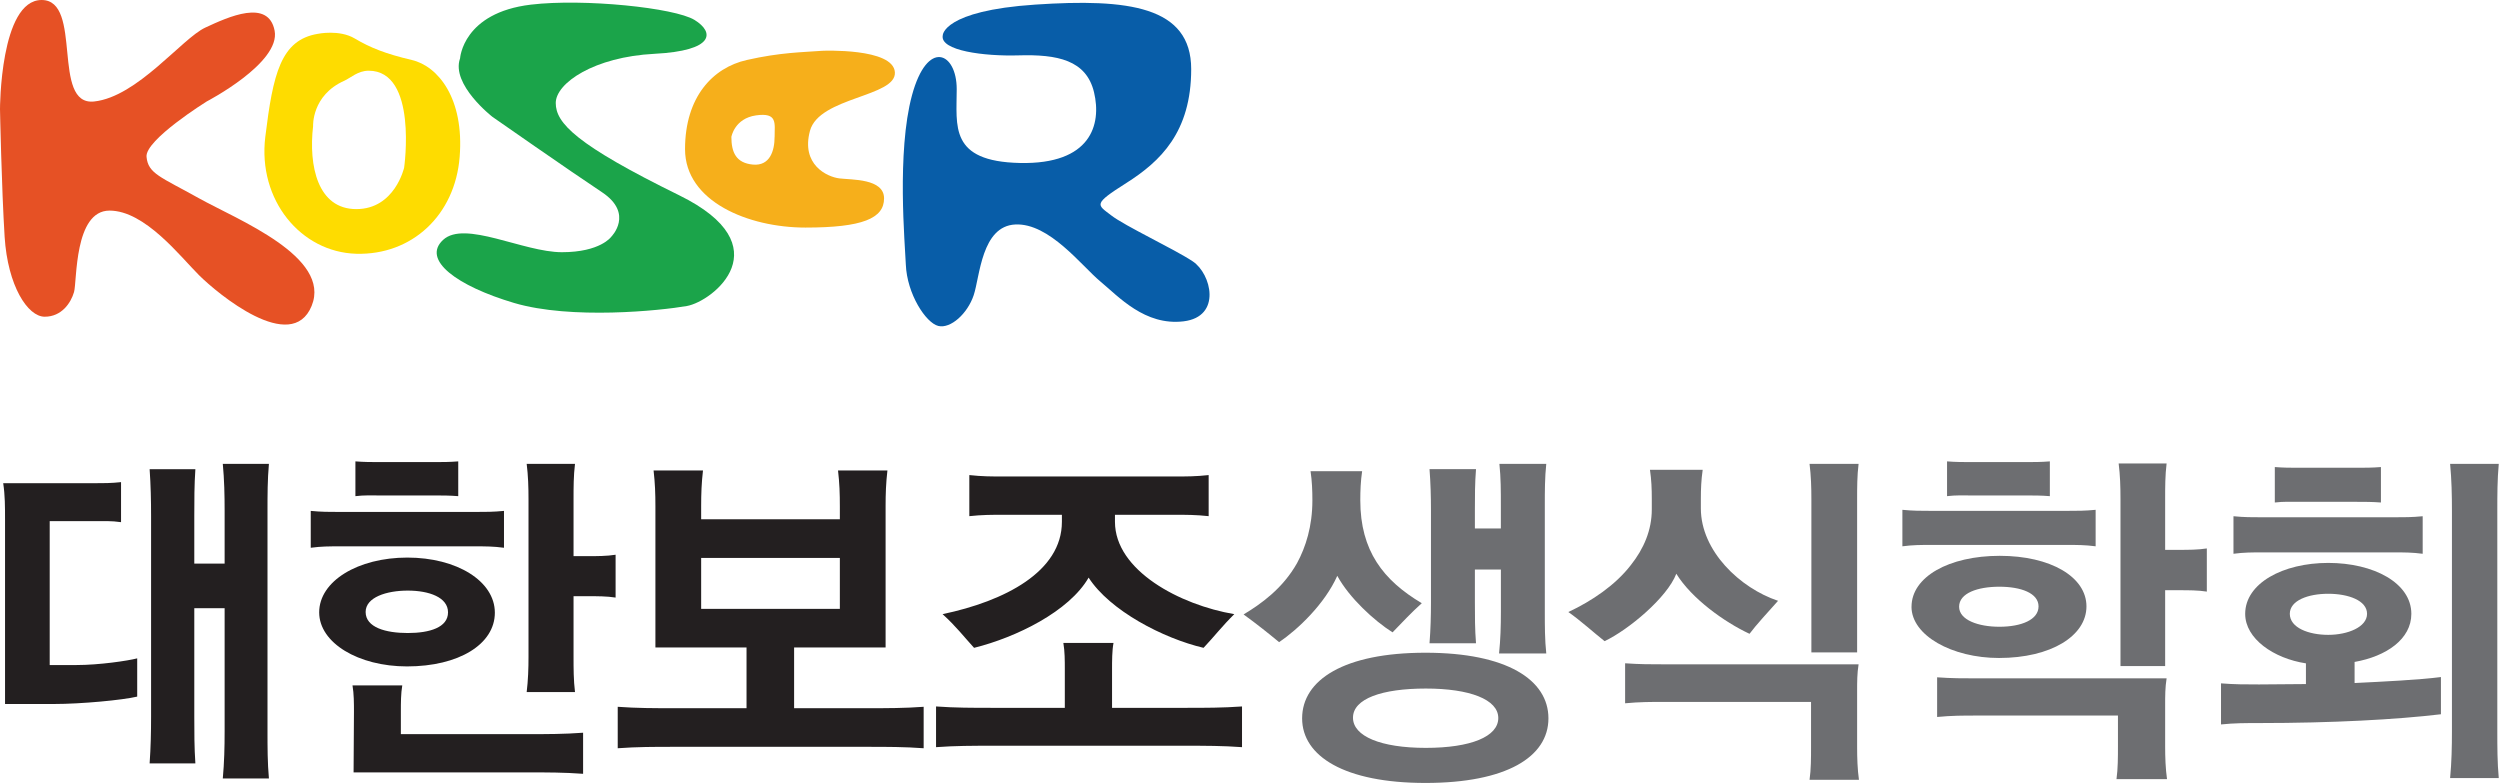 <svg width="67" height="21" viewBox="0 0 67 21" fill="none" xmlns="http://www.w3.org/2000/svg">
<g clip-path="url(#clip0_43_551)">
<path d="M0 2.926C0 2.926 0 0 1.116 0C2.232 0 1.365 2.843 2.522 2.72C3.68 2.596 4.879 1.03 5.499 0.741C6.12 0.452 7.194 -0.041 7.36 0.823C7.525 1.688 5.54 2.719 5.54 2.719C5.54 2.719 3.886 3.748 3.927 4.202C3.969 4.655 4.3 4.738 5.333 5.314C6.366 5.89 8.89 6.88 8.352 8.198C7.814 9.517 5.83 7.869 5.333 7.374C4.836 6.88 3.886 5.644 2.935 5.644C1.984 5.644 2.067 7.539 1.984 7.827C1.9 8.117 1.653 8.488 1.198 8.488C0.744 8.488 0.207 7.665 0.124 6.345C0.042 5.027 0 2.926 0 2.926Z" fill="#E65125"/>
<path d="M12.33 1.565C12.33 1.565 12.402 0.34 14.231 0.124C15.643 -0.043 18.078 0.206 18.614 0.535C19.152 0.866 19.152 1.36 17.54 1.442C15.927 1.524 14.894 2.225 14.894 2.761C14.894 3.297 15.432 3.873 18.201 5.233C20.972 6.593 19.111 8.076 18.408 8.201C17.705 8.324 15.307 8.572 13.777 8.119C12.247 7.665 11.295 6.965 11.875 6.429C12.453 5.893 14.024 6.759 15.058 6.759C16.092 6.759 16.381 6.346 16.381 6.346C16.381 6.346 17.001 5.729 16.134 5.152C15.265 4.576 13.198 3.132 13.198 3.132C13.198 3.132 12.082 2.267 12.329 1.566" fill="#1BA44A"/>
<path d="M23.983 1.937C23.942 1.279 22.039 1.361 22.039 1.361C21.502 1.402 20.923 1.402 20.013 1.608C19.104 1.814 18.359 2.597 18.359 3.998C18.359 5.4 20.055 6.099 21.585 6.099C23.115 6.099 23.693 5.853 23.693 5.317C23.693 4.781 22.825 4.822 22.495 4.781C22.163 4.74 21.461 4.41 21.708 3.503C21.957 2.597 24.024 2.597 23.983 1.938M20.759 3.669C20.759 4.04 20.634 4.452 20.179 4.411C19.725 4.369 19.601 4.081 19.601 3.669C19.601 3.669 19.683 3.174 20.263 3.092C20.842 3.011 20.76 3.298 20.76 3.669" fill="#F6AF1B"/>
<path d="M25.266 0.947C25.266 0.947 25.266 0.288 27.748 0.123C30.229 -0.042 31.924 0.164 31.924 1.853C31.924 3.543 31.097 4.326 30.188 4.903C29.278 5.479 29.403 5.479 29.775 5.768C30.146 6.057 31.47 6.674 31.966 7.005C32.462 7.334 32.752 8.488 31.718 8.612C30.684 8.735 29.981 7.952 29.486 7.54C28.99 7.128 28.122 5.974 27.212 6.016C26.303 6.057 26.261 7.417 26.095 7.911C25.93 8.406 25.475 8.817 25.145 8.735C24.814 8.653 24.307 7.88 24.276 7.087C24.255 6.552 24.029 4.079 24.441 2.555C24.854 1.031 25.64 1.402 25.64 2.389C25.64 3.376 25.434 4.327 27.335 4.368C29.237 4.409 29.527 3.339 29.32 2.473C29.113 1.608 28.338 1.453 27.293 1.484C26.381 1.511 25.184 1.36 25.266 0.948" fill="#085DA8"/>
<path d="M11.038 1.608C10.335 1.443 9.922 1.278 9.508 1.032C9.095 0.785 8.516 0.907 8.516 0.907C7.524 1.072 7.317 1.979 7.11 3.668C6.904 5.358 8.061 6.759 9.549 6.801C11.037 6.841 12.195 5.77 12.319 4.204C12.444 2.638 11.741 1.772 11.037 1.608M10.831 4.492C10.831 4.492 10.582 5.604 9.549 5.604C8.515 5.604 8.267 4.45 8.391 3.379C8.391 3.379 8.349 2.555 9.228 2.164C9.395 2.089 9.59 1.896 9.879 1.895C11.203 1.895 10.831 4.492 10.831 4.492Z" fill="#FEDC00"/>
<path d="M1.332 13.966V17.823H2.049C2.656 17.823 3.422 17.71 3.677 17.644V18.669C3.274 18.764 2.167 18.867 1.451 18.867H0.135V13.918C0.135 13.598 0.135 13.27 0.086 12.95H2.509C2.764 12.95 2.99 12.95 3.244 12.921V13.994C2.989 13.956 2.763 13.966 2.509 13.966H1.332ZM5.207 15.104H6.02V13.693C6.02 13.269 6.011 12.855 5.971 12.432H7.207C7.169 12.855 7.169 13.269 7.169 13.693V19.602C7.169 20.026 7.169 20.439 7.207 20.863H5.971C6.01 20.439 6.02 20.026 6.02 19.602V16.299H5.207V19.198C5.207 19.622 5.207 20.035 5.236 20.459H4.01C4.04 20.035 4.049 19.622 4.049 19.198V13.835C4.049 13.411 4.04 12.998 4.01 12.574H5.236C5.207 12.998 5.207 13.411 5.207 13.835V15.105V15.104Z" fill="#231F20"/>
<path d="M12.732 14.642H9.103C8.819 14.642 8.613 14.642 8.328 14.68V13.692C8.613 13.72 8.819 13.72 9.103 13.72H12.732C13.016 13.72 13.222 13.72 13.507 13.692V14.68C13.222 14.642 13.016 14.642 12.732 14.642ZM8.554 16.411C8.554 15.574 9.593 14.943 10.917 14.943C12.241 14.943 13.262 15.573 13.262 16.42C13.262 17.268 12.291 17.86 10.908 17.86C9.604 17.86 8.554 17.23 8.554 16.411ZM9.476 20.701L9.486 19.082C9.486 18.856 9.486 18.593 9.447 18.368H10.781C10.743 18.584 10.743 18.848 10.743 19.064V19.675H14.156C14.666 19.675 15.117 19.675 15.627 19.637V20.738C15.117 20.7 14.666 20.7 14.156 20.7H9.477L9.476 20.701ZM11.624 13.278H10.182C9.956 13.278 9.761 13.268 9.525 13.297V12.365C9.761 12.384 9.957 12.384 10.182 12.384H11.624C11.85 12.384 12.046 12.384 12.281 12.365V13.297C12.046 13.278 11.849 13.278 11.624 13.278ZM9.799 16.401C9.799 16.816 10.339 16.965 10.928 16.965C11.517 16.965 12.007 16.815 12.007 16.411C12.007 16.007 11.497 15.828 10.928 15.828C10.359 15.828 9.799 16.007 9.799 16.401ZM15.37 14.905H15.753C15.988 14.905 16.263 14.905 16.498 14.867V16.015C16.273 15.978 15.999 15.978 15.773 15.978H15.371V17.596C15.371 17.917 15.371 18.226 15.41 18.547H14.115C14.154 18.226 14.164 17.916 14.164 17.596V13.381C14.164 13.061 14.155 12.75 14.115 12.431H15.41C15.371 12.751 15.371 13.062 15.371 13.381V14.906L15.37 14.905Z" fill="#231F20"/>
<path d="M21.282 17.352V18.98H23.254C23.764 18.98 24.244 18.98 24.754 18.942V20.053C24.244 20.015 23.764 20.015 23.254 20.015H18.055C17.545 20.015 17.065 20.015 16.555 20.053V18.942C17.065 18.98 17.545 18.98 18.055 18.98H20.007V17.352H17.565V13.569C17.565 13.23 17.555 12.948 17.516 12.609H18.84C18.801 12.948 18.791 13.23 18.791 13.569V13.917H22.508V13.569C22.508 13.23 22.499 12.948 22.459 12.609H23.783C23.744 12.948 23.734 13.23 23.734 13.569V17.352H21.282H21.282ZM22.508 16.317V14.952H18.791V16.317H22.508Z" fill="#231F20"/>
<path d="M28.537 18.97V17.926C28.537 17.709 28.537 17.456 28.498 17.23H29.842C29.803 17.437 29.803 17.72 29.803 17.926V18.97H31.785C32.295 18.97 32.775 18.97 33.286 18.933V20.024C32.775 19.986 32.295 19.986 31.785 19.986H26.587C26.076 19.986 25.596 19.986 25.086 20.024V18.933C25.596 18.97 26.076 18.97 26.587 18.97H28.538H28.537ZM29.881 13.796V13.984C29.881 15.292 31.626 16.214 33.079 16.459C32.755 16.779 32.539 17.061 32.255 17.362C31.175 17.108 29.744 16.365 29.175 15.48C28.655 16.383 27.242 17.079 26.105 17.362C25.83 17.061 25.624 16.788 25.261 16.459C26.928 16.11 28.459 15.32 28.459 13.984V13.796H26.919C26.576 13.796 26.321 13.796 25.978 13.833V12.732C26.321 12.77 26.576 12.77 26.919 12.77H31.451C31.794 12.77 32.049 12.77 32.392 12.732V13.833C32.049 13.796 31.794 13.796 31.451 13.796H29.881Z" fill="#231F20"/>
<path d="M36.456 13.409C36.456 14.764 37.074 15.554 38.104 16.166C37.829 16.411 37.594 16.665 37.32 16.947C36.829 16.636 36.162 16.025 35.839 15.432C35.505 16.184 34.78 16.872 34.28 17.21C33.995 16.974 33.691 16.73 33.328 16.467C33.799 16.184 34.378 15.771 34.76 15.093C34.995 14.66 35.172 14.105 35.172 13.409C35.172 13.146 35.162 12.892 35.123 12.629H36.505C36.466 12.892 36.456 13.146 36.456 13.409ZM34.897 19.252C34.897 18.218 36.025 17.493 38.202 17.493C40.38 17.493 41.498 18.218 41.498 19.252C41.498 20.287 40.369 20.983 38.202 20.983C36.035 20.983 34.897 20.268 34.897 19.252ZM36.26 19.234C36.26 19.732 37.006 20.043 38.212 20.043C39.418 20.043 40.154 19.741 40.154 19.243C40.154 18.745 39.388 18.453 38.212 18.453C37.035 18.453 36.26 18.726 36.26 19.234ZM39.526 14.162H40.223V13.542C40.223 13.165 40.223 12.799 40.184 12.432H41.44C41.401 12.799 41.401 13.165 41.401 13.542V16.402C41.401 16.779 41.401 17.145 41.44 17.512H40.175C40.213 17.145 40.224 16.779 40.224 16.402V15.263H39.527V16.138C39.527 16.506 39.527 16.872 39.557 17.239H38.311C38.34 16.872 38.35 16.506 38.35 16.138V13.682C38.35 13.306 38.34 12.949 38.311 12.572H39.557C39.527 12.949 39.527 13.306 39.527 13.682V14.162H39.526Z" fill="#6D6E71"/>
<path d="M45.583 13.372V13.627C45.583 14.765 46.632 15.762 47.652 16.102C47.407 16.375 47.054 16.76 46.887 16.986C46.219 16.675 45.337 16.045 44.925 15.376C44.68 16.017 43.64 16.882 43.003 17.183C42.738 16.975 42.355 16.628 42.031 16.402C42.659 16.11 43.297 15.678 43.709 15.141C44.052 14.708 44.268 14.21 44.268 13.654V13.371C44.268 13.098 44.259 12.863 44.219 12.591H45.632C45.593 12.864 45.583 13.098 45.583 13.371V13.372ZM49.771 20.025C49.771 20.307 49.78 20.617 49.82 20.899H48.496C48.536 20.626 48.536 20.298 48.536 20.025V18.811H44.632C44.24 18.811 43.945 18.811 43.553 18.848V17.776C43.945 17.804 44.239 17.804 44.632 17.804H49.81C49.771 18.049 49.771 18.275 49.771 18.519V20.025ZM49.771 13.382V17.484H48.545V13.382C48.545 13.062 48.536 12.751 48.496 12.432H49.81C49.771 12.752 49.771 13.063 49.771 13.382Z" fill="#6D6E71"/>
<path d="M55.388 14.604H51.759C51.475 14.604 51.269 14.604 50.984 14.641V13.663C51.269 13.691 51.475 13.691 51.759 13.691H55.388C55.672 13.691 55.879 13.691 56.163 13.663V14.641C55.879 14.604 55.672 14.604 55.388 14.604ZM51.229 16.26C51.229 15.461 52.23 14.896 53.593 14.896C54.955 14.896 55.917 15.46 55.917 16.251C55.917 17.042 54.966 17.634 53.573 17.634C52.317 17.634 51.228 17.032 51.228 16.26H51.229ZM58.026 20.005C58.026 20.288 58.036 20.599 58.076 20.88H56.722C56.761 20.607 56.761 20.278 56.761 20.005V19.177H52.994C52.602 19.177 52.307 19.177 51.915 19.215V18.152C52.307 18.18 52.602 18.18 52.994 18.18H58.065C58.026 18.425 58.026 18.65 58.026 18.895V20.005H58.026ZM54.28 13.278H52.837C52.612 13.278 52.416 13.268 52.181 13.297V12.365C52.416 12.384 52.613 12.384 52.837 12.384H54.28C54.505 12.384 54.701 12.384 54.936 12.365V13.297C54.701 13.278 54.505 13.278 54.28 13.278ZM52.504 16.26C52.504 16.618 53.024 16.797 53.583 16.797C54.172 16.797 54.633 16.609 54.633 16.252C54.633 15.895 54.162 15.724 53.583 15.724C53.004 15.724 52.504 15.894 52.504 16.261V16.26ZM58.026 14.736H58.398C58.633 14.736 58.908 14.736 59.143 14.698V15.855C58.918 15.818 58.644 15.818 58.418 15.818H58.026V17.85H56.829V13.371C56.829 13.051 56.82 12.74 56.78 12.421H58.065C58.026 12.741 58.026 13.051 58.026 13.371V14.736Z" fill="#6D6E71"/>
<path d="M61.799 18.332V17.778C60.936 17.646 60.171 17.119 60.171 16.451C60.171 15.633 61.181 15.086 62.397 15.086C63.613 15.086 64.624 15.623 64.624 16.451C64.624 17.128 63.956 17.589 63.103 17.74V18.305C63.878 18.267 64.839 18.22 65.417 18.145V19.142C64.23 19.284 62.495 19.378 60.543 19.378C60.171 19.378 59.886 19.378 59.523 19.415V18.314C59.886 18.343 60.171 18.343 60.543 18.343L61.799 18.333V18.332ZM64.153 14.804H60.632C60.347 14.804 60.142 14.804 59.857 14.841V13.835C60.142 13.863 60.347 13.863 60.632 13.863H64.153C64.437 13.863 64.643 13.863 64.928 13.835V14.841C64.643 14.804 64.437 14.804 64.153 14.804ZM63.152 13.449H61.622C61.396 13.449 61.201 13.439 60.965 13.467V12.517C61.201 12.536 61.397 12.536 61.622 12.536H63.152C63.378 12.536 63.574 12.536 63.809 12.517V13.467C63.574 13.449 63.377 13.449 63.152 13.449ZM61.367 16.45C61.367 16.827 61.877 17.014 62.397 17.014C62.917 17.014 63.437 16.807 63.437 16.45C63.437 16.093 62.937 15.913 62.397 15.913C61.858 15.913 61.367 16.092 61.367 16.45ZM66.928 19.592C66.928 20.016 66.928 20.43 66.967 20.853H65.663C65.703 20.43 65.712 20.016 65.712 19.592V13.693C65.712 13.269 65.703 12.855 65.663 12.432H66.967C66.928 12.855 66.928 13.269 66.928 13.693V19.592Z" fill="#6D6E71"/>
</g>
<defs>
<clipPath id="clip0_43_551">
<rect width="67" height="21" fill="white"/>
</clipPath>
</defs>
</svg>
